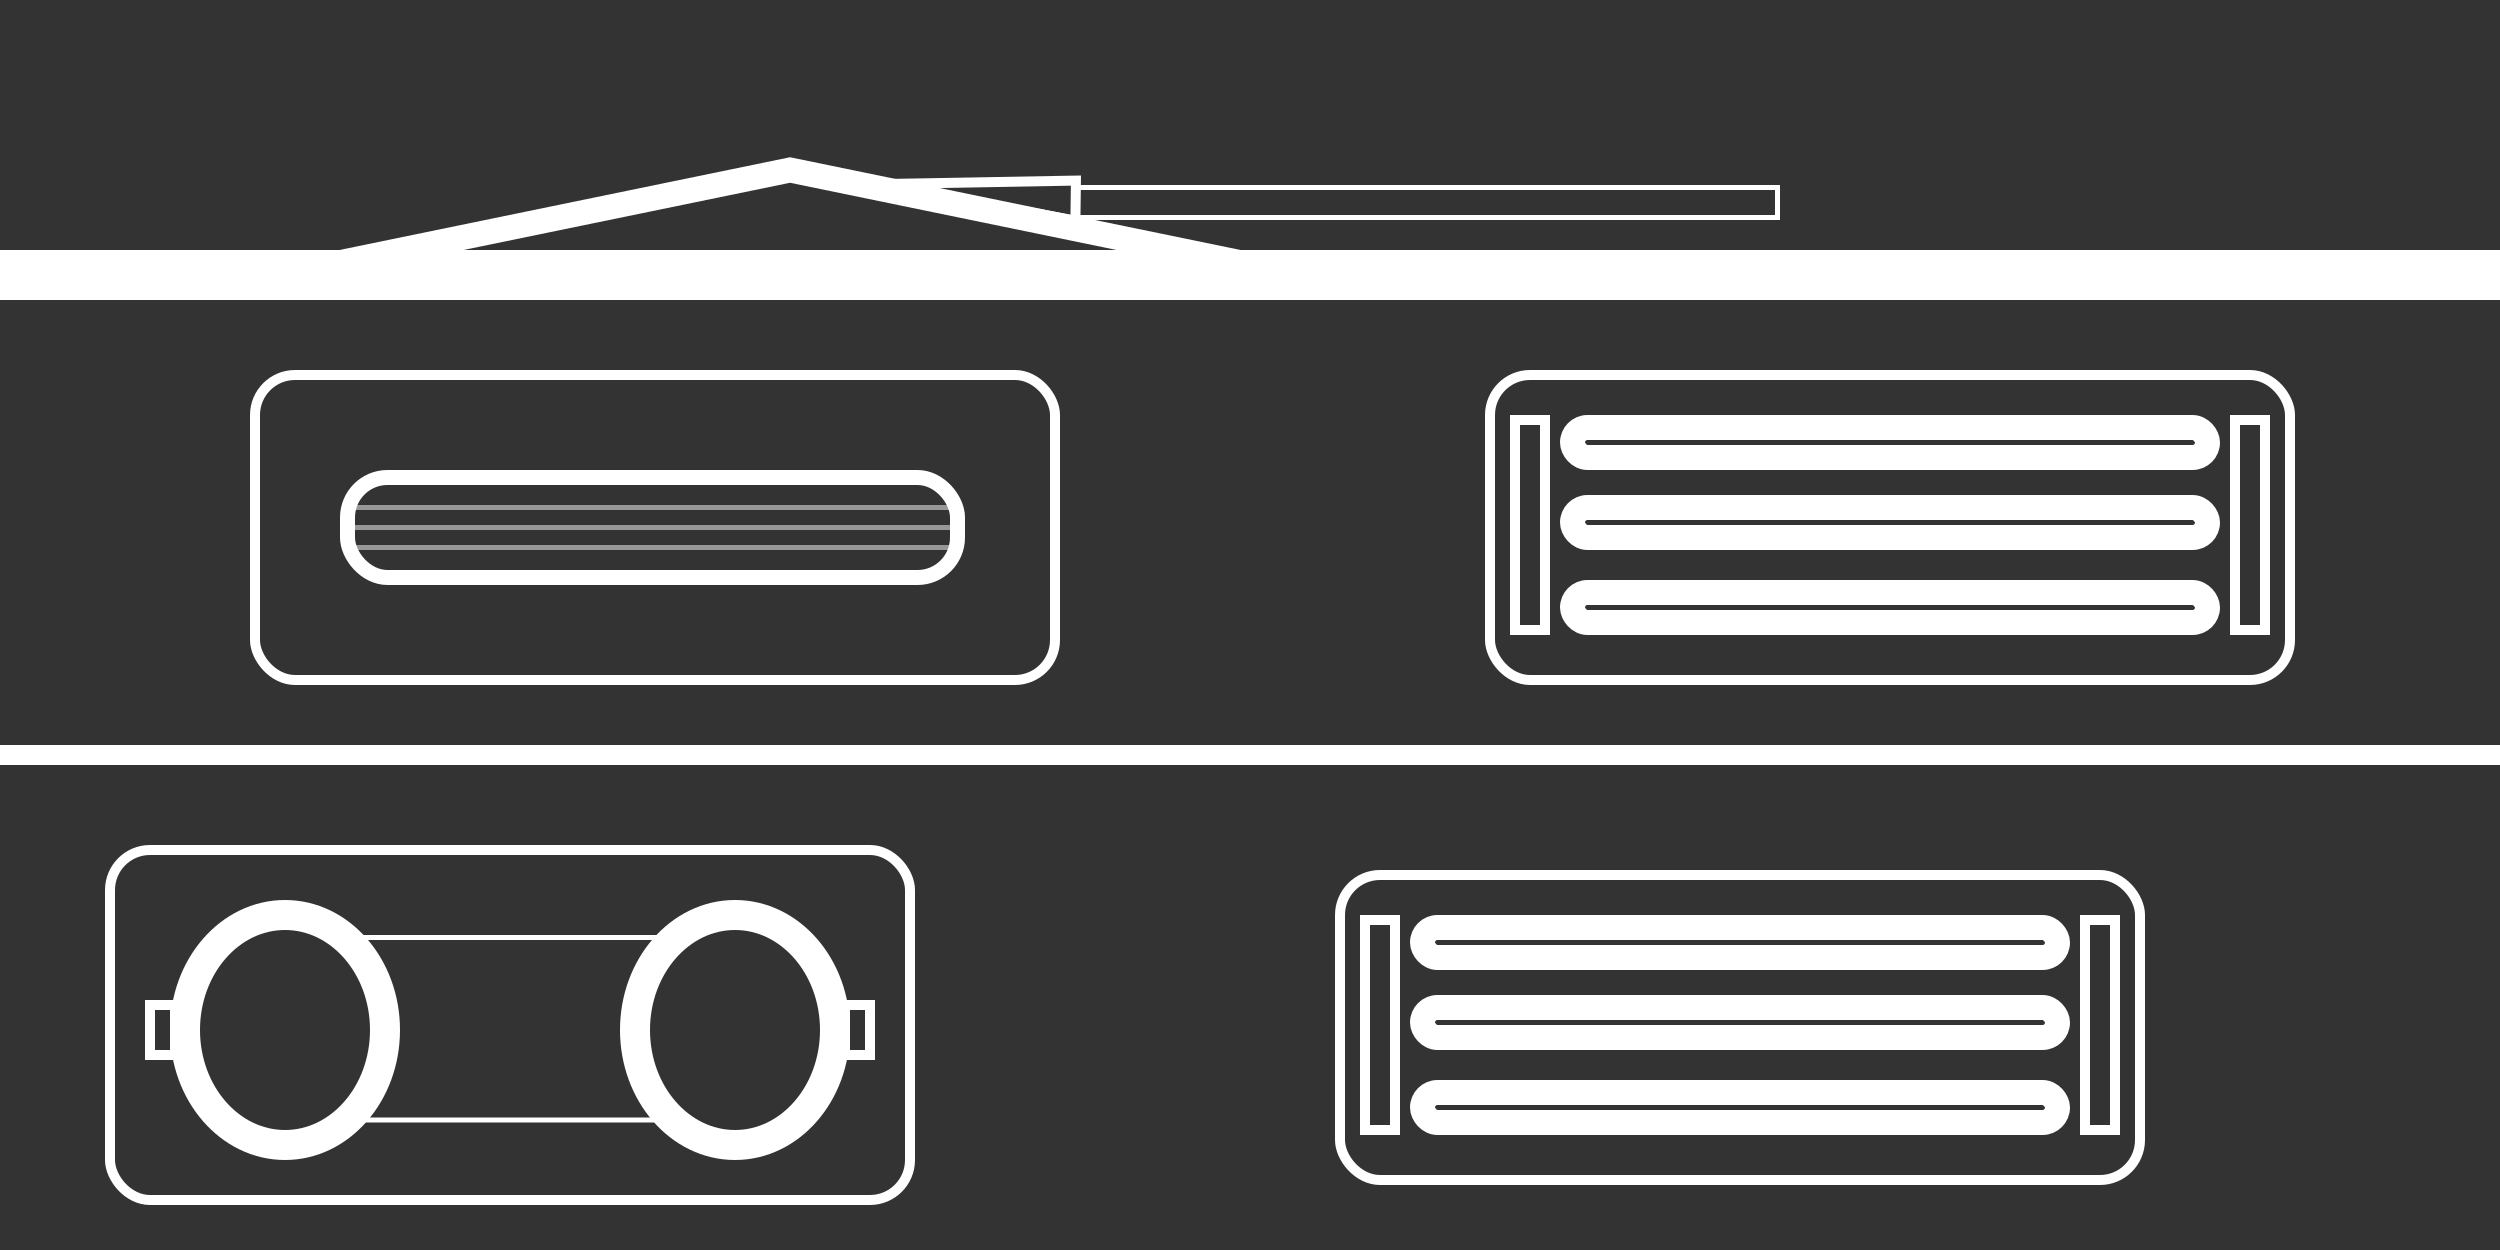 <?xml version="1.0" encoding="UTF-8"?>
<svg width="500px" height="250px" viewBox="0 0 500 250" version="1.1" xmlns="http://www.w3.org/2000/svg" xmlns:xlink="http://www.w3.org/1999/xlink">
    <rect x="0" y="0" width="500" height="250" fill="#333333" stroke="none"/>
    <!-- Generator: Sketch 55.1 (78136) - https://sketchapp.com -->
    <title>outerhull1</title>
    <desc>Created with Sketch.</desc>
    <g id="outerhull1" stroke="none" stroke-width="1" fill="none" fill-rule="evenodd">
        <g id="outer-hull" transform="translate(0, 34)">
            <rect id="Rectangle" stroke="#FFFFFF" stroke-width="3" fill="#FFFFFF" x="1.5" y="17.5" width="497" height="7"></rect>
            <path d="M0,117 L500,117" id="Line" stroke="#FFFFFF" stroke-width="4"></path>
            <rect id="Rectangle" stroke="#FFFFFF" stroke-width="2" x="51" y="41" width="160" height="61" rx="8"></rect>
            <g id="Group-2" transform="translate(21, 135)" stroke="#FFFFFF">
                <rect id="Rectangle" stroke-width="2" x="1" y="1" width="160" height="70" rx="8"></rect>
                <path d="M51.5,55 L111,55" id="Line-7" stroke-linecap="square"></path>
                <path d="M50.5,18.5 L110,18.5" id="Line-6" stroke-linecap="square"></path>
                <ellipse id="Oval" stroke-width="6" cx="36" cy="37" rx="20" ry="23"></ellipse>
                <ellipse id="Oval" stroke-width="6" cx="126" cy="37" rx="20" ry="23"></ellipse>
                <rect id="Rectangle" stroke-width="2" x="148" y="32" width="5" height="10"></rect>
                <rect id="Rectangle" stroke-width="2" x="9" y="32" width="5" height="10"></rect>
            </g>
            <g id="Group" transform="translate(68, 60)">
                <path d="M2.5,7.5 L122.5,7.5" id="Line-3" stroke="#979797" stroke-linecap="square"></path>
                <path d="M2.5,11.5 L122.5,11.5" id="Line-4" stroke="#979797" stroke-linecap="square"></path>
                <path d="M2.5,15.5 L122.5,15.5" id="Line-5" stroke="#979797" stroke-linecap="square"></path>
                <rect id="Rectangle" stroke="#FFFFFF" stroke-width="3" x="1.5" y="1.5" width="122" height="20" rx="8"></rect>
            </g>
            <polygon id="Triangle" stroke="#FFFFFF" stroke-width="5" points="158 0 260 21 56 21"></polygon>
            <polygon id="Triangle" stroke="#FFFFFF" stroke-width="2" points="215.187 2.118 215.08 10.118 175.187 2.829"></polygon>
            <rect id="Rectangle" stroke="#FFFFFF" x="215.5" y="3.5" width="140" height="6"></rect>
            <g id="Group-3" transform="translate(297, 40)" stroke="#FFFFFF">
                <rect id="Rectangle" stroke-width="5" x="17.5" y="11.5" width="127" height="6" rx="3"></rect>
                <rect id="Rectangle" stroke-width="5" x="17.5" y="44.5" width="127" height="6" rx="3"></rect>
                <rect id="Rectangle" stroke-width="2" x="6" y="10" width="6" height="42"></rect>
                <rect id="Rectangle" stroke-width="2" x="150" y="10" width="6" height="42"></rect>
                <rect id="Rectangle" stroke-width="5" x="17.5" y="27.5" width="127" height="6" rx="3"></rect>
                <rect id="Rectangle" stroke-width="2" x="1" y="1" width="160" height="61" rx="8"></rect>
            </g>
            <g id="Group-3" transform="translate(267, 140)" stroke="#FFFFFF">
                <rect id="Rectangle" stroke-width="5" x="17.5" y="11.5" width="127" height="6" rx="3"></rect>
                <rect id="Rectangle" stroke-width="5" x="17.5" y="44.5" width="127" height="6" rx="3"></rect>
                <rect id="Rectangle" stroke-width="2" x="6" y="10" width="6" height="42"></rect>
                <rect id="Rectangle" stroke-width="2" x="150" y="10" width="6" height="42"></rect>
                <rect id="Rectangle" stroke-width="5" x="17.5" y="27.5" width="127" height="6" rx="3"></rect>
                <rect id="Rectangle" stroke-width="2" x="1" y="1" width="160" height="61" rx="8"></rect>
            </g>
        </g>
    </g>
</svg>